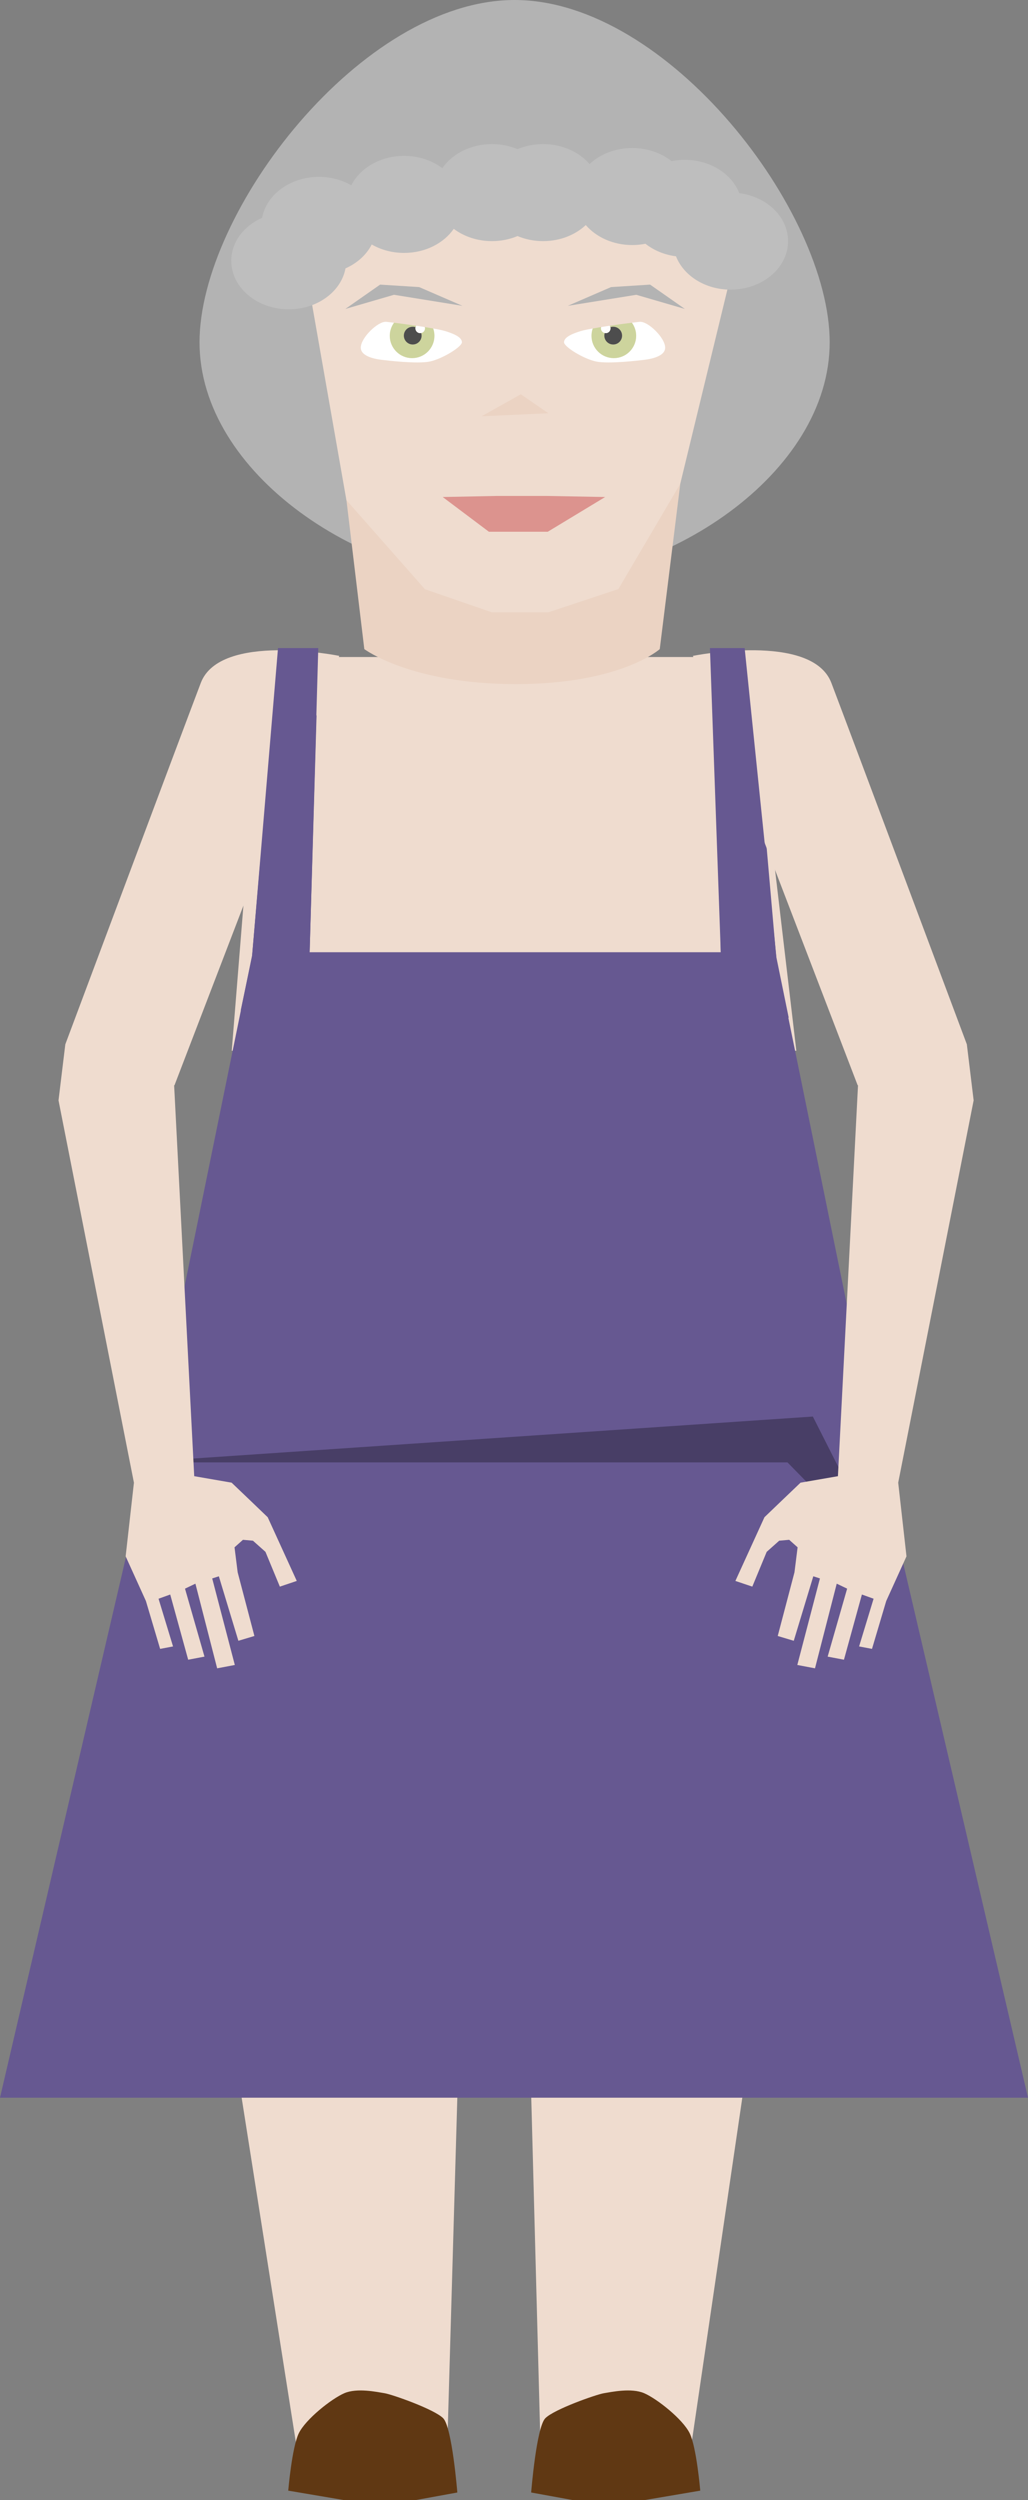 <?xml version="1.0" encoding="utf-8"?>
<!-- Generator: Adobe Illustrator 15.1.0, SVG Export Plug-In . SVG Version: 6.00 Build 0)  -->
<!DOCTYPE svg PUBLIC "-//W3C//DTD SVG 1.1//EN" "http://www.w3.org/Graphics/SVG/1.1/DTD/svg11.dtd">
<svg version="1.1" id="Calque_1" xmlns="http://www.w3.org/2000/svg" xmlns:xlink="http://www.w3.org/1999/xlink" x="0px" y="0px"
	 width="114.895px" height="279.396px" viewBox="0 0 114.895 279.396" enable-background="new 0 0 114.895 279.396"
	 xml:space="preserve">
<rect x="0" y="0" width="114.895" height="279.396" fill="#808080" stroke="none"/>
<g>
	<polygon fill="#EFDCCF" points="89.004,117.423 25.901,117.423 29.44,73.423 83.823,73.423 	"/>
	<path fill="#B3B3B3" d="M92.73,38.249c0,14.601-18.099,26.965-35.215,26.965c-17.116,0-35.215-12.364-35.215-26.965
		C22.3,23.647,40.399,0,57.515,0C74.631,0,92.73,23.647,92.73,38.249z"/>
	<path fill="#EBD3C3" d="M76.028,54.105l-2.29,18.434c0,0-4.361,3.912-16.089,3.912c-11.727,0-16.931-3.912-16.931-3.912
		l-2.001-16.682L76.028,54.105z"/>
	<polygon fill="#EFDCCF" points="38.826,23.423 34.292,30.689 38.717,55.893 47.495,65.848 54.96,68.423 61.294,68.423 
		69.112,65.831 76.028,54.07 81.616,31.049 77.662,23.423 	"/>
	<polygon fill="#EBD3C3" points="53.821,46.52 58.208,44.061 61.294,46.182 	"/>
	<g>
		<path fill="#FFFFFF" d="M50.229,37.154c-0.643-0.231-0.973-0.291-1.812-0.443c0.089,0.256,0.139,0.529,0.139,0.815
			c0,1.379-1.118,2.497-2.497,2.497c-1.379,0-2.497-1.118-2.497-2.497c0-0.546,0.178-1.05,0.475-1.46
			c-0.391-0.049-0.696-0.084-0.862-0.102c-0.922-0.096-2.877,1.806-2.852,2.906c0.025,1.101,2.086,1.313,2.449,1.355
			c0.364,0.042,3.89,0.479,5.298,0.169c1.408-0.311,3.59-1.651,3.557-2.164C51.595,37.717,50.873,37.385,50.229,37.154z"/>
		<path opacity="0.35" fill="#8CC63F" d="M46.06,40.023c1.379,0,2.497-1.118,2.497-2.497c0-0.286-0.05-0.559-0.139-0.815
			c-0.3-0.055-0.619-0.109-0.947-0.162c0.014,0.047,0.024,0.097,0.024,0.149c0,0.254-0.178,0.464-0.416,0.518
			c0.028,0.092,0.043,0.189,0.043,0.29c0,0.549-0.445,0.993-0.993,0.993s-0.993-0.444-0.993-0.993s0.445-0.993,0.993-0.993
			c0.113,0,0.22,0.02,0.321,0.054c0.016-0.06,0.039-0.115,0.072-0.165c-0.921-0.137-1.827-0.256-2.484-0.337
			c-0.297,0.411-0.475,0.915-0.475,1.46C43.563,38.905,44.681,40.023,46.06,40.023z"/>
		<path fill="#4D4D4D" d="M46.432,36.699c0-0.046,0.007-0.089,0.018-0.131c-0.101-0.035-0.208-0.054-0.321-0.054
			c-0.548,0-0.993,0.444-0.993,0.993s0.445,0.993,0.993,0.993s0.993-0.444,0.993-0.993c0-0.101-0.015-0.198-0.043-0.29
			c-0.037,0.008-0.076,0.013-0.116,0.013C46.669,37.229,46.432,36.992,46.432,36.699z"/>
		<path fill="#FFFFFF" d="M46.45,36.567c0.3,0.103,0.537,0.344,0.629,0.649c0.238-0.054,0.416-0.264,0.416-0.518
			c0-0.052-0.01-0.102-0.024-0.149c-0.312-0.05-0.631-0.1-0.949-0.146C46.489,36.453,46.466,36.508,46.45,36.567z"/>
		<path fill="#FFFFFF" d="M46.45,36.567c-0.011,0.042-0.018,0.085-0.018,0.131c0,0.293,0.237,0.531,0.531,0.531
			c0.04,0,0.079-0.005,0.116-0.013C46.987,36.912,46.75,36.67,46.45,36.567z"/>
	</g>
	<g>
		<path fill="#FFFFFF" d="M64.436,37.154c0.643-0.231,0.973-0.291,1.811-0.443c-0.088,0.256-0.139,0.529-0.139,0.815
			c0,1.379,1.118,2.497,2.498,2.497c1.379,0,2.496-1.118,2.496-2.497c0-0.546-0.178-1.05-0.475-1.46
			c0.393-0.049,0.696-0.084,0.862-0.102c0.923-0.096,2.878,1.806,2.853,2.906c-0.025,1.101-2.087,1.313-2.45,1.355
			c-0.362,0.042-3.89,0.479-5.298,0.169c-1.408-0.311-3.59-1.651-3.557-2.164C63.071,37.717,63.792,37.385,64.436,37.154z"/>
		<path opacity="0.35" fill="#8CC63F" d="M68.606,40.023c-1.38,0-2.498-1.118-2.498-2.497c0-0.286,0.051-0.559,0.139-0.815
			c0.301-0.055,0.619-0.109,0.947-0.162c-0.014,0.047-0.022,0.097-0.022,0.149c0,0.254,0.177,0.464,0.414,0.518
			c-0.028,0.092-0.043,0.189-0.043,0.29c0,0.549,0.444,0.993,0.993,0.993s0.993-0.444,0.993-0.993s-0.444-0.993-0.993-0.993
			c-0.111,0-0.22,0.02-0.32,0.054c-0.016-0.06-0.039-0.115-0.072-0.165c0.922-0.137,1.827-0.256,2.484-0.337
			c0.297,0.411,0.475,0.915,0.475,1.46C71.102,38.905,69.985,40.023,68.606,40.023z"/>
		<path fill="#4D4D4D" d="M68.233,36.699c0-0.046-0.007-0.089-0.018-0.131c0.101-0.035,0.209-0.054,0.32-0.054
			c0.549,0,0.993,0.444,0.993,0.993s-0.444,0.993-0.993,0.993s-0.993-0.444-0.993-0.993c0-0.101,0.015-0.198,0.043-0.29
			c0.038,0.008,0.076,0.013,0.116,0.013C67.996,37.229,68.233,36.992,68.233,36.699z"/>
		<path fill="#FFFFFF" d="M68.215,36.567c-0.301,0.103-0.537,0.344-0.63,0.649c-0.237-0.054-0.414-0.264-0.414-0.518
			c0-0.052,0.009-0.102,0.022-0.149c0.312-0.05,0.631-0.1,0.949-0.146C68.176,36.453,68.2,36.508,68.215,36.567z"/>
		<path fill="#FFFFFF" d="M68.215,36.567c0.011,0.042,0.018,0.085,0.018,0.131c0,0.293-0.237,0.531-0.531,0.531
			c-0.04,0-0.078-0.005-0.116-0.013C67.678,36.912,67.915,36.67,68.215,36.567z"/>
	</g>
	<polygon opacity="0.4" fill="#C1272D" points="49.477,55.542 54.641,59.423 61.221,59.423 67.635,55.542 61.138,55.423 
		55.474,55.423 	"/>
	<polygon fill="#B3B3B3" points="63.458,34.178 71.112,32.943 76.547,34.526 72.659,31.806 68.292,32.083 	"/>
	<polygon fill="#B3B3B3" points="51.684,34.178 44.031,32.943 38.595,34.526 42.484,31.806 46.851,32.083 	"/>
	<path fill="#BEBEBE" d="M82.624,21.586c-0.844-2.164-3.255-3.726-6.1-3.726c-0.508,0-1.001,0.052-1.474,0.146
		c-1.148-0.908-2.69-1.464-4.388-1.464c-1.895,0-3.596,0.692-4.771,1.793c-1.168-1.353-3.058-2.233-5.193-2.233
		c-1.026,0-1.996,0.205-2.857,0.567c-0.861-0.362-1.831-0.567-2.857-0.567c-2.368,0-4.434,1.083-5.548,2.692
		c-1.135-0.854-2.63-1.374-4.27-1.374c-2.649,0-4.923,1.355-5.905,3.289c-1.031-0.595-2.277-0.943-3.62-0.943
		c-3.205,0-5.86,1.981-6.343,4.572c-2.049,0.905-3.449,2.717-3.449,4.806c0,2.994,2.875,5.422,6.422,5.422
		c3.205,0,5.861-1.982,6.343-4.573c1.307-0.578,2.348-1.521,2.932-2.672c1.031,0.594,2.277,0.943,3.62,0.943
		c2.367,0,4.435-1.082,5.548-2.691c1.135,0.854,2.631,1.373,4.271,1.373c1.027,0,1.997-0.204,2.857-0.566
		c0.861,0.362,1.831,0.566,2.857,0.566c1.895,0,3.597-0.692,4.771-1.794c1.168,1.354,3.059,2.233,5.193,2.233
		c0.508,0,1.001-0.051,1.475-0.145c0.925,0.731,2.104,1.234,3.416,1.402c0.844,2.164,3.256,3.726,6.1,3.726
		c3.547,0,6.423-2.428,6.423-5.422C88.076,24.23,85.709,21.981,82.624,21.586z"/>
	<polygon fill="#665891" points="114.895,234.423 0,234.423 17.118,160.948 28.176,106.785 31.073,73.423 35.571,73.423 
		34.607,106.423 80.557,106.423 79.944,73.423 83.823,73.423 86.776,107.198 97.778,161.12 	"/>
	<polygon fill="#EFDCCF" points="51.113,234.423 49.958,274.423 33.304,274.423 27.008,234.423 	"/>
	<polygon fill="#EFDCCF" points="59.377,234.423 60.437,274.423 77.09,274.423 82.965,234.423 	"/>
	<polygon opacity="0.3" points="15.248,163.423 88.012,163.423 99.225,174.863 90.848,158.301 	"/>
	<path fill="#603813" d="M46.509,279.38l4.604-0.84c0,0-0.581-7.292-1.583-8.301c-1.003-1.008-5.698-2.655-6.543-2.793
		c-0.845-0.137-3.074-0.62-4.508,0c-1.434,0.621-4.309,2.896-5.082,4.473c-0.773,1.578-1.182,6.414-1.182,6.414l6.264,1.062
		L46.509,279.38z"/>
	<path fill="#603813" d="M63.969,279.38l-4.603-0.84c0,0,0.58-7.292,1.583-8.301c1.003-1.008,5.698-2.655,6.543-2.793
		c0.846-0.137,3.074-0.62,4.508,0c1.434,0.621,4.309,2.896,5.082,4.473c0.773,1.578,1.182,6.414,1.182,6.414L72,279.396
		L63.969,279.38z"/>
	<path fill="#EFDCCF" d="M6.54,122.968l0.76-6.262c0,0,12.973-34.683,15.141-40.387c2.167-5.705,15.476-3.024,15.476-3.024
		L19.503,121.28l-0.041,0.005l2.245,43.681l4.179,0.724l2.178,2.081l1.856,1.782l3.249,7.119l-1.892,0.636l-1.607-3.886
		l-1.399-1.246l-1.116-0.1l-0.943,0.839l0.351,2.794l1.871,7.115l-1.792,0.537l-2.183-7.208l-0.742,0.24l2.528,9.67l-1.975,0.375
		l-2.43-9.46l-1.163,0.556l2.177,7.596l-1.822,0.346l-2.007-7.286l-1.306,0.47l1.621,5.332l-1.444,0.273l-1.587-5.347l-2.266-4.995
		l0.926-8.23L6.54,122.968z"/>
	<path fill="#EFDCCF" d="M108.82,122.968l-0.76-6.262c0,0-12.974-34.683-15.141-40.387s-15.476-3.024-15.476-3.024l18.413,47.985
		l0.04,0.005l-2.244,43.681l-4.179,0.724l-2.177,2.081l-1.857,1.782l-3.248,7.119l1.891,0.636l1.607-3.886l1.399-1.246l1.116-0.1
		l0.941,0.839l-0.35,2.794l-1.871,7.115l1.792,0.537l2.183-7.208l0.741,0.24l-2.528,9.67l1.976,0.375l2.43-9.46l1.163,0.556
		l-2.178,7.596l1.822,0.346l2.006-7.286l1.307,0.47l-1.621,5.332l1.443,0.273l1.588-5.347l2.266-4.995l-0.926-8.23L108.82,122.968z"
		/>
	<polygon fill="#665891" points="26.906,112.915 28.176,106.852 31.073,72.423 35.571,72.423 34.607,106.423 80.557,106.423 
		79.347,72.423 83.226,72.423 86.776,106.997 88.15,113.729 	"/>
</g>
</svg>
